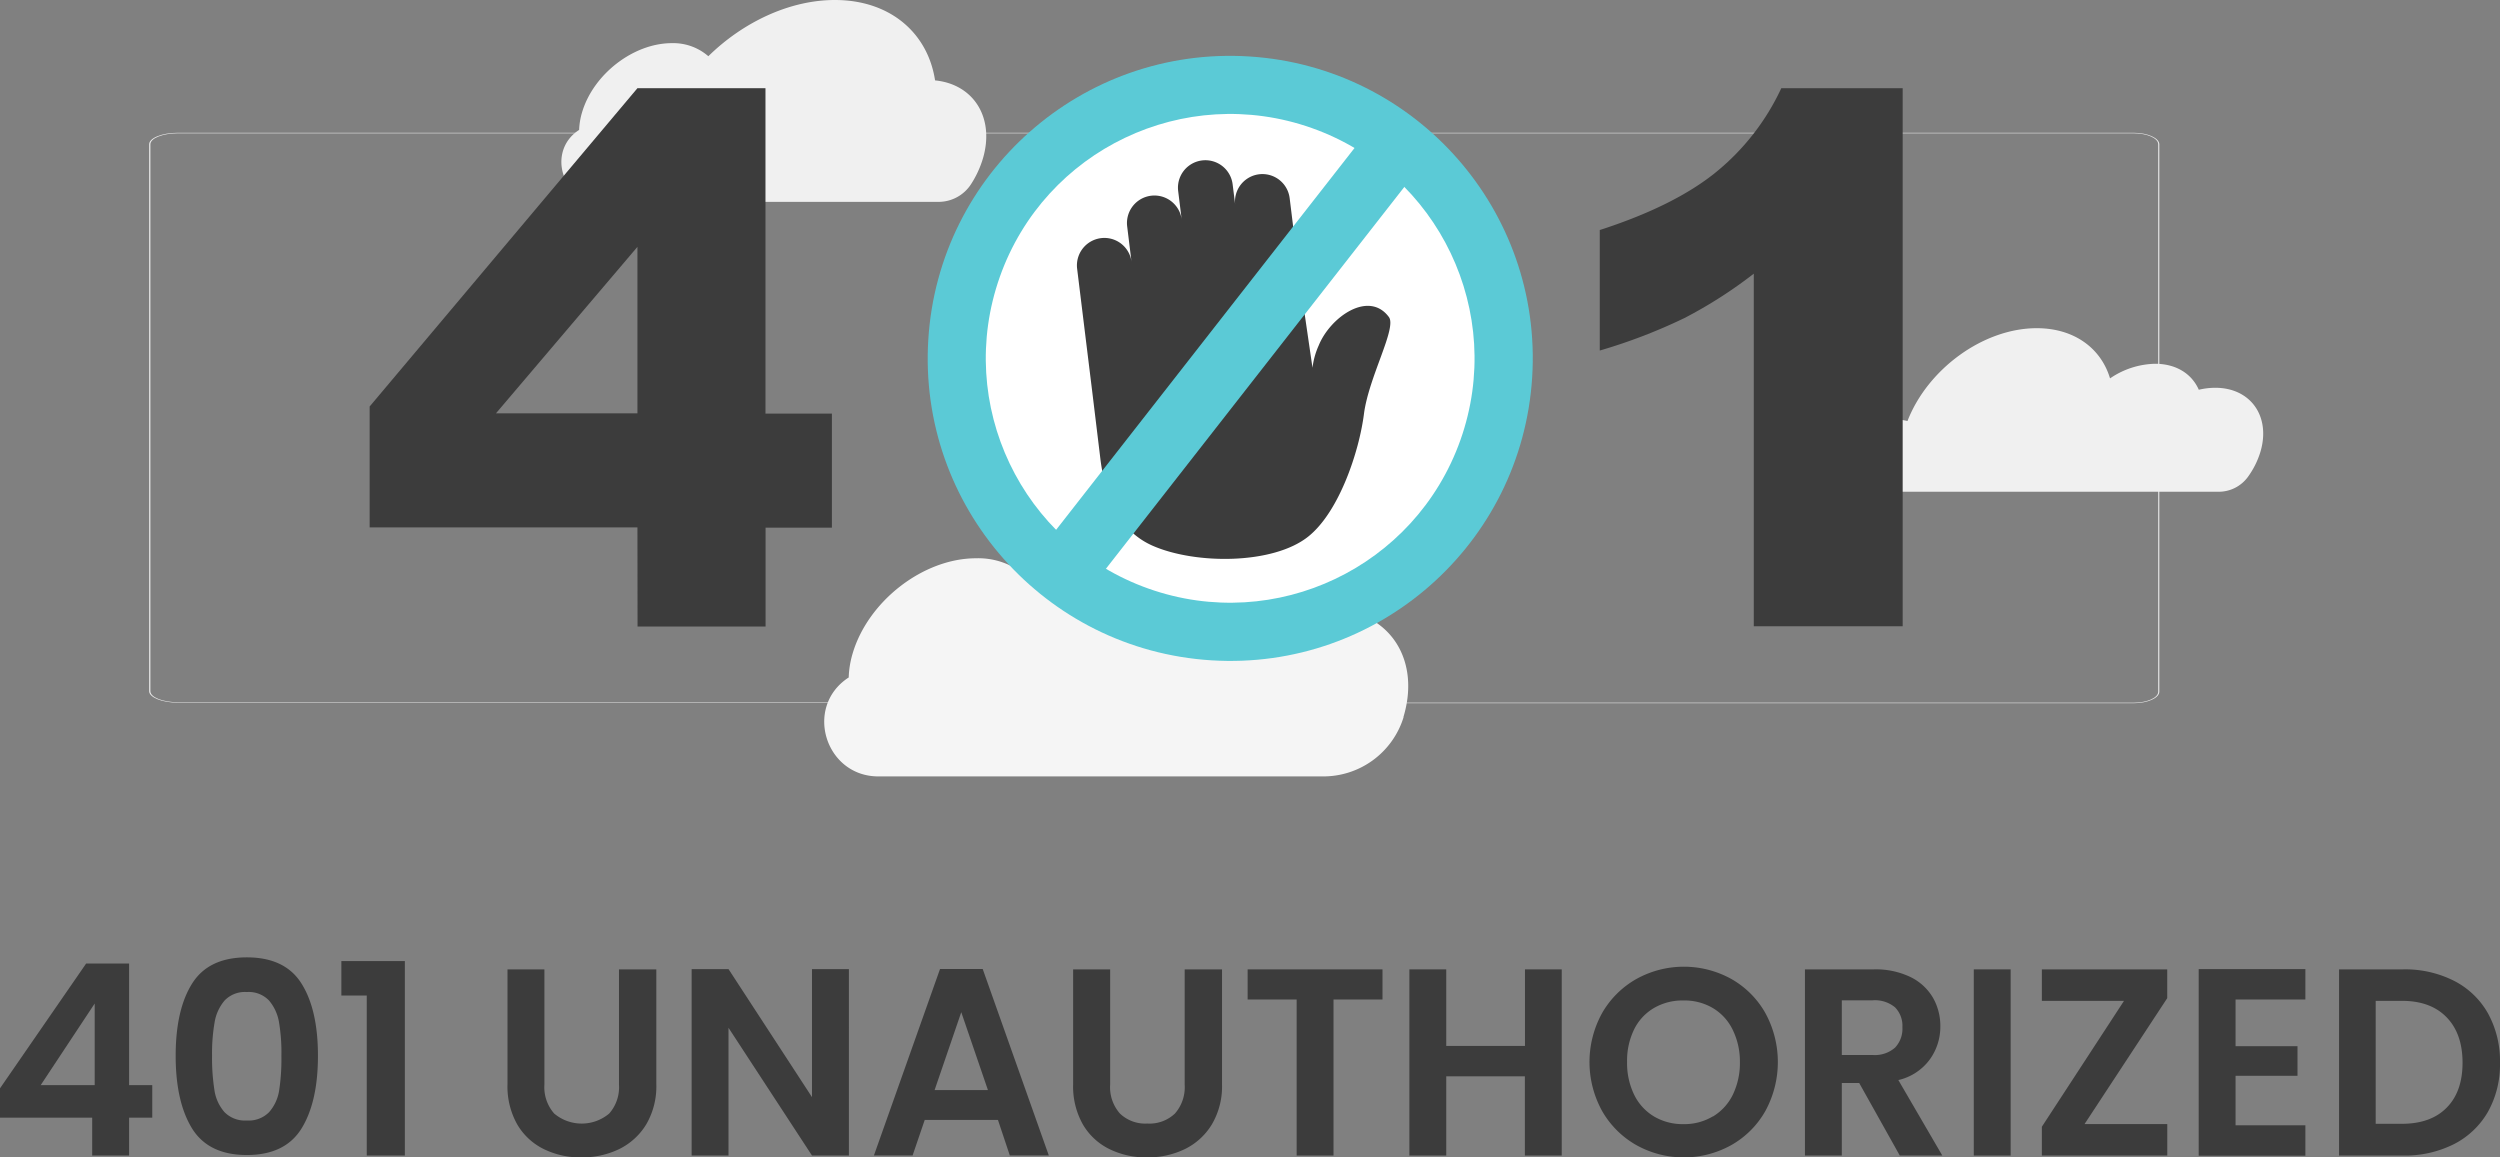 <svg xmlns="http://www.w3.org/2000/svg" viewBox="0 0 468.63 216.96"><rect x="0" y="0" width="468.63" height="216.96" fill="#808080" stroke="none"/><defs><style>.cls-1{fill:#ebebeb;}.cls-2{fill:#f0f0f0;}.cls-3{fill:#f5f5f5;}.cls-4{fill:#3c3c3c;}.cls-5{fill:#5bcad6;}.cls-6{fill:#fff;}</style></defs><g id="Background_Complete" data-name="Background Complete"><path class="cls-1" d="M225.67,161.78H43.59c-3,0-5.38-1-5.38-2.15V57.11c0-1.19,2.41-2.16,5.38-2.16H225.67c3,0,5.38,1,5.38,2.16V159.63C231.05,160.81,228.63,161.78,225.67,161.78ZM43.59,55.05c-2.84,0-5.15.92-5.15,2.06V159.63c0,1.13,2.31,2.06,5.15,2.06H225.67c2.83,0,5.14-.93,5.14-2.06V57.11c0-1.14-2.31-2.06-5.14-2.06Z" transform="translate(-10.25 -30.06)"/><path class="cls-1" d="M410.18,161.88H247c-2.66,0-4.82-1-4.82-2.16V57.11c0-1.19,2.16-2.16,4.82-2.16h163.2c2.66,0,4.82,1,4.82,2.16V159.72C415,160.91,412.84,161.88,410.18,161.88ZM247,55.05c-2.54,0-4.61.92-4.61,2.06V159.72c0,1.14,2.07,2.06,4.61,2.06h163.2c2.54,0,4.61-.92,4.61-2.06V57.11c0-1.14-2.07-2.06-4.61-2.06Z" transform="translate(-10.25 -30.06)"/><path class="cls-2" d="M425.51,102.75a13.59,13.59,0,0,0-3.09.37h0c-1.32-3-4.25-4.87-8.21-4.87a15.53,15.53,0,0,0-8.43,2.74h0c-1.68-5.64-6.71-9.41-13.74-9.41-10,0-20.44,7.64-24.23,17.4a12,12,0,0,0-2.81-.32c-.31,0-.63,0-.94,0-8.62.58-8,13.58.67,13.58h61.4a6.77,6.77,0,0,0,5.47-2.75,15.75,15.75,0,0,0,2.38-4.76C435.93,108.12,432.14,102.75,425.51,102.75Z" transform="translate(-10.25 -30.06)"/><path class="cls-2" d="M185.53,45.13c-1.35-8.88-8.42-15.07-18.78-15.07-8.48,0-17.21,4.15-23.72,10.54h0a10,10,0,0,0-6.85-2.45c-7.18,0-14.72,5.82-16.83,13a13,13,0,0,0-.54,3.26h0l-.15.1c-5.94,4-3,13.39,4.23,13.39h63.23a7.25,7.25,0,0,0,6.11-3.25,18.66,18.66,0,0,0,2.27-4.88C196.75,52.14,192.77,45.85,185.53,45.13Z" transform="translate(-10.25 -30.06)"/><path class="cls-3" d="M261.05,144.3c-1.84-12.21-11.57-20.72-25.81-20.72-11.66,0-23.67,5.71-32.61,14.49h0a13.67,13.67,0,0,0-9.42-3.36c-9.87,0-20.23,8-23.14,17.87a17.88,17.88,0,0,0-.73,4.48l0,0-.21.13c-8.18,5.57-4.12,18.41,5.77,18.41H258.2a15.74,15.74,0,0,0,15.14-11.06l0-.12C276.48,153.93,271,145.28,261.05,144.3Z" transform="translate(-10.25 -30.06)"/></g><g id="_4_1" data-name="4 1"><path class="cls-4" d="M129.74,128.92H79.54V106.26l50.2-59.67h24v61h12.45v21.38H153.76v18.54h-24Zm0-21.38V76.33l-26.52,31.21Z" transform="translate(-10.25 -30.06)"/><path class="cls-4" d="M366.91,46.59V147.46H339V81.36A84.88,84.88,0,0,1,326,89.68a102.47,102.47,0,0,1-15.87,6.09V73.18q14.07-4.55,21.85-10.9a44.41,44.41,0,0,0,12.18-15.69Z" transform="translate(-10.25 -30.06)"/></g><g id="Character"><circle class="cls-5" cx="240.86" cy="97.23" r="56.71" transform="translate(118.49 301.48) rotate(-86.41)"/><circle class="cls-6" cx="240.86" cy="97.23" r="45.8" transform="translate(58.51 261.73) rotate(-70.49)"/><path class="cls-4" d="M270.6,89.49c-3.76-5.08-11,0-13.16,5.34A14.26,14.26,0,0,0,256.28,99L253.9,82.67,252,67.21a5.14,5.14,0,1,0-10.21,1.25l-.48-3.85a5.14,5.14,0,1,0-10.21,1.26l.66,5.36a5.15,5.15,0,0,0-6.38-4.36h0a5.16,5.16,0,0,0-3.84,5.62l.82,6.69A5.13,5.13,0,0,0,216,74.82h0a5.15,5.15,0,0,0-3.84,5.61l1.64,13.37,1.18,9.59L216.51,116c1.1,9,4.61,14.08,9.83,16.37,8,3.51,22.64,3.55,29.22-1.79,5.76-4.67,9.47-15.92,10.36-22.89S272.13,91.54,270.6,89.49Z" transform="translate(-10.25 -30.06)"/><rect class="cls-5" x="234.94" y="42.47" width="11.85" height="109.53" transform="translate(100.7 -157.75) rotate(38.01)"/></g><g id="Error_Unauthorized" data-name="Error Unauthorized"><path class="cls-4" d="M10.25,239.57v-5.5l16.15-23.4h8.05v22.8h4.34v6.1H34.45v7.1H27.53v-7.1ZM28,218.17l-10.12,15.3H28Z" transform="translate(-10.25 -30.06)"/><path class="cls-4" d="M46.27,214.42q3.09-4.9,10.25-4.9t10.24,4.9q3.09,4.89,3.09,13.55t-3.09,13.65q-3.09,4.95-10.24,4.95t-10.25-4.95q-3.09-5-3.09-13.65T46.27,214.42Zm16.29,7.32a8.45,8.45,0,0,0-1.87-4.12,5.25,5.25,0,0,0-4.17-1.6,5.26,5.26,0,0,0-4.18,1.6,8.45,8.45,0,0,0-1.87,4.12A34.23,34.23,0,0,0,50,228a39,39,0,0,0,.44,6.37,8,8,0,0,0,1.88,4.15,5.38,5.38,0,0,0,4.2,1.58,5.37,5.37,0,0,0,4.19-1.58,8,8,0,0,0,1.88-4.15A39,39,0,0,0,63,228,34.23,34.23,0,0,0,62.56,221.74Z" transform="translate(-10.25 -30.06)"/><path class="cls-4" d="M74.24,216.67v-6.45h11.9v36.45H79v-30Z" transform="translate(-10.25 -30.06)"/><path class="cls-4" d="M112.3,211.77v21.6a7.45,7.45,0,0,0,1.83,5.42,8,8,0,0,0,10.32,0,7.45,7.45,0,0,0,1.83-5.42v-21.6h7v21.55a14.11,14.11,0,0,1-1.9,7.52,12.21,12.21,0,0,1-5.09,4.63,16,16,0,0,1-7.08,1.55,15.6,15.6,0,0,1-7-1.55,11.77,11.77,0,0,1-5-4.63,14.47,14.47,0,0,1-1.83-7.52V211.77Z" transform="translate(-10.25 -30.06)"/><path class="cls-4" d="M169.38,246.67h-6.92l-15.65-23.95v23.95H139.9V211.72h6.91l15.65,24v-24h6.92Z" transform="translate(-10.25 -30.06)"/><path class="cls-4" d="M197.32,240H183.59l-2.27,6.65h-7.25l12.39-34.95h8l12.39,34.95h-7.31Zm-1.88-5.6-5-14.6-5,14.6Z" transform="translate(-10.25 -30.06)"/><path class="cls-4" d="M218.35,211.77v21.6a7.45,7.45,0,0,0,1.83,5.42,6.84,6.84,0,0,0,5.13,1.88,6.92,6.92,0,0,0,5.19-1.88,7.49,7.49,0,0,0,1.82-5.42v-21.6h7v21.55a14,14,0,0,1-1.91,7.52,12.13,12.13,0,0,1-5.08,4.63,16,16,0,0,1-7.09,1.55,15.59,15.59,0,0,1-7-1.55,11.71,11.71,0,0,1-5-4.63,14.47,14.47,0,0,1-1.83-7.52V211.77Z" transform="translate(-10.25 -30.06)"/><path class="cls-4" d="M269.4,211.77v5.65h-9.18v29.25h-6.91V217.42h-9.19v-5.65Z" transform="translate(-10.25 -30.06)"/><path class="cls-4" d="M303,211.77v34.9h-6.91V231.82H281.35v14.85h-6.91v-34.9h6.91v14.35h14.76V211.77Z" transform="translate(-10.25 -30.06)"/><path class="cls-4" d="M317,244.72a17.09,17.09,0,0,1-6.42-6.38,19,19,0,0,1,0-18.4,17.07,17.07,0,0,1,6.42-6.37,18.35,18.35,0,0,1,17.79,0,16.87,16.87,0,0,1,6.37,6.37,19.18,19.18,0,0,1,0,18.4,16.87,16.87,0,0,1-6.39,6.38,18.31,18.31,0,0,1-17.77,0Zm14.36-5.38a9.77,9.77,0,0,0,3.71-4.07,13.65,13.65,0,0,0,1.33-6.15A13.47,13.47,0,0,0,335,223a9.58,9.58,0,0,0-3.71-4,10.49,10.49,0,0,0-5.48-1.4,10.61,10.61,0,0,0-5.5,1.4,9.5,9.5,0,0,0-3.73,4,13.34,13.34,0,0,0-1.33,6.13,13.52,13.52,0,0,0,1.33,6.15,9.69,9.69,0,0,0,3.73,4.07,10.53,10.53,0,0,0,5.5,1.43A10.41,10.41,0,0,0,331.31,239.34Z" transform="translate(-10.25 -30.06)"/><path class="cls-4" d="M366.37,246.67l-7.61-13.6H355.5v13.6h-6.91v-34.9h12.94a15,15,0,0,1,6.81,1.42,9.9,9.9,0,0,1,4.22,3.85,10.62,10.62,0,0,1,1.41,5.43,10.45,10.45,0,0,1-2,6.22,10.11,10.11,0,0,1-5.87,3.83l8.24,14.15ZM355.5,227.82h5.78a5.73,5.73,0,0,0,4.2-1.38,5.14,5.14,0,0,0,1.38-3.82,4.94,4.94,0,0,0-1.38-3.73,5.89,5.89,0,0,0-4.2-1.32H355.5Z" transform="translate(-10.25 -30.06)"/><path class="cls-4" d="M387.15,211.77v34.9h-6.91v-34.9Z" transform="translate(-10.25 -30.06)"/><path class="cls-4" d="M401,240.77h15.51v5.9H393v-5.4l15.4-23.6H393v-5.9h23.5v5.4Z" transform="translate(-10.25 -30.06)"/><path class="cls-4" d="M429.31,217.42v8.75h11.61v5.55H429.31V241H442.4v5.7h-20V211.72h20v5.7Z" transform="translate(-10.25 -30.06)"/><path class="cls-4" d="M470.27,213.92a15.28,15.28,0,0,1,6.37,6.12,18.53,18.53,0,0,1,2.24,9.23,18.19,18.19,0,0,1-2.24,9.17,15.44,15.44,0,0,1-6.37,6.08,20.44,20.44,0,0,1-9.56,2.15h-12v-34.9h12A20.32,20.32,0,0,1,470.27,213.92Zm-1.41,23.8q3-3,3-8.45t-3-8.53c-2-2.05-4.77-3.07-8.39-3.07h-4.89v23.05h4.89C464.09,240.72,466.88,239.72,468.86,237.72Z" transform="translate(-10.25 -30.06)"/></g></svg>